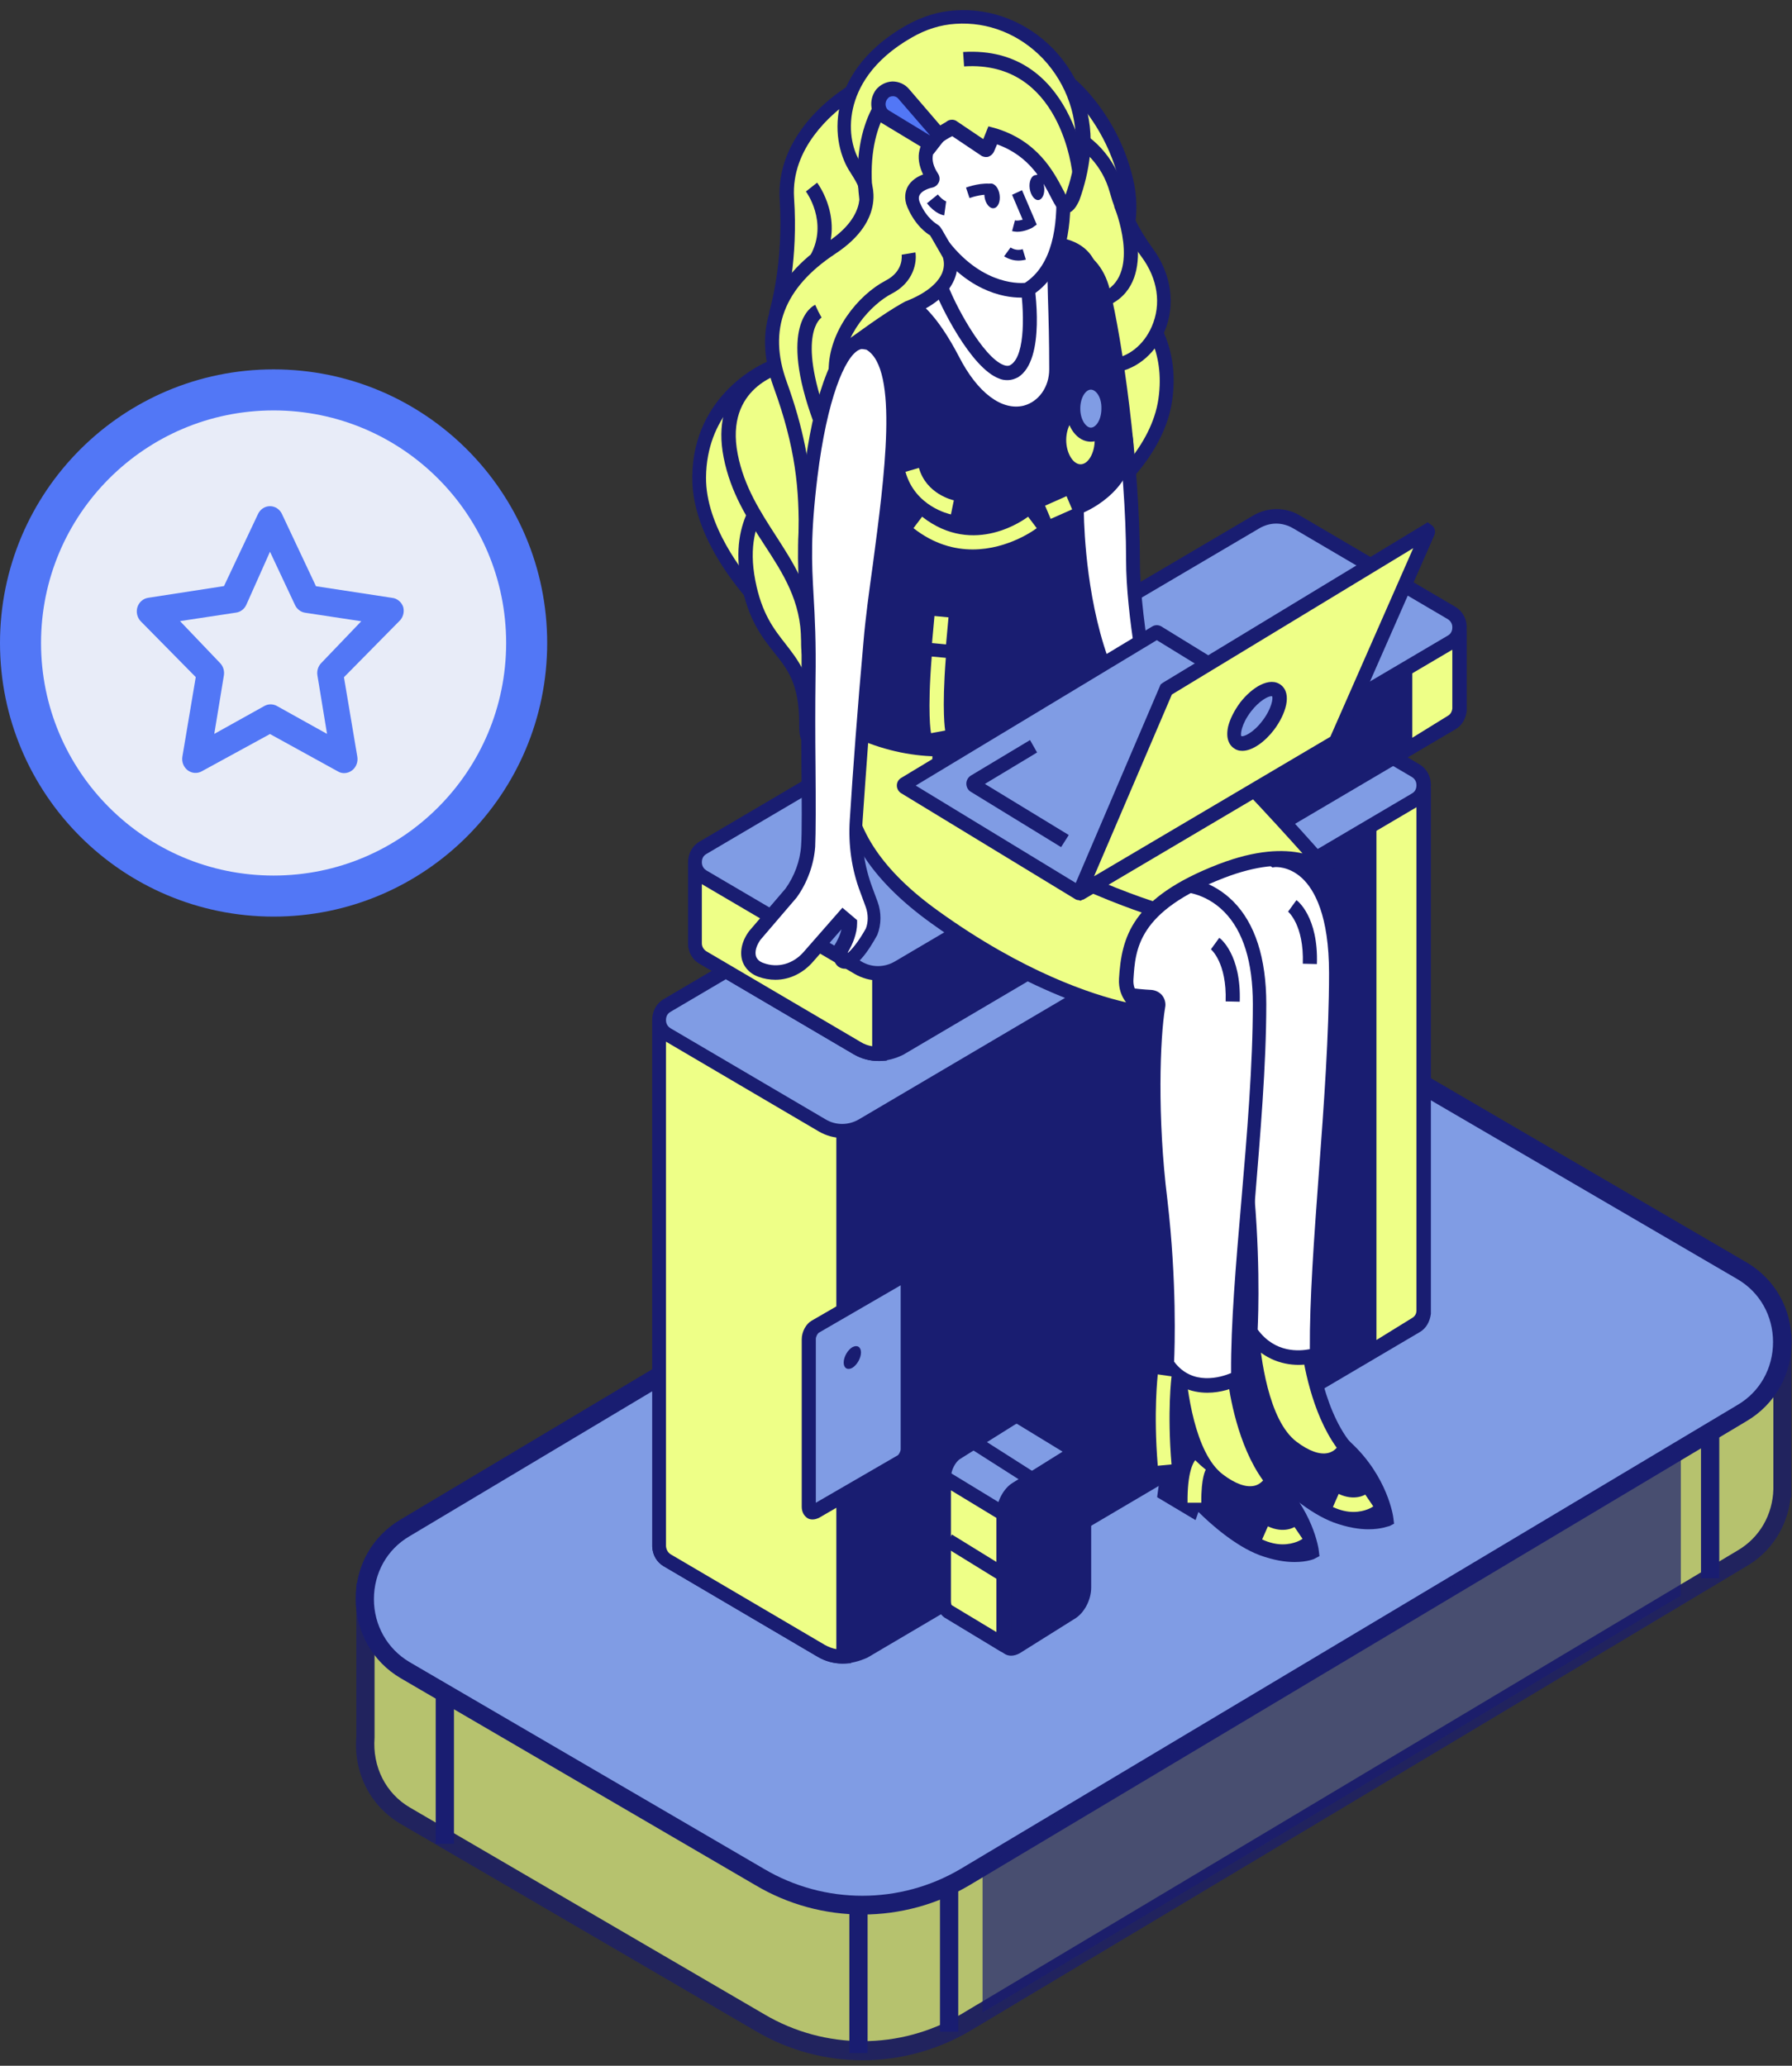 <svg width="131" height="151" viewBox="0 0 131 151" fill="none" xmlns="http://www.w3.org/2000/svg">
<rect x="0" y="0" width="131" height="151" fill="#333333" stroke="none"/>
<g opacity="0.7">
<path d="M130.293 108.801C130.293 108.753 130.293 108.729 130.293 108.681V98.22L118.801 98.484L101.435 88.43C96.801 85.677 91.066 85.677 86.432 88.43L46.035 112.655L26.703 116.341V127.018C26.515 129.196 27.475 131.47 29.605 132.715L55.538 147.844C60.172 150.597 65.906 150.597 70.54 147.844L127.344 113.924C129.263 112.799 130.223 110.836 130.27 108.873V108.801H130.293Z" fill="#EEFF87"/>
<path d="M63.05 150.597C60.335 150.597 57.62 149.879 55.209 148.442L29.277 133.314C27.053 131.997 25.836 129.579 26.047 126.946V115.743L45.824 111.961L86.081 87.807C90.926 84.959 96.941 84.959 101.762 87.807L118.965 97.766L130.948 97.478V109.471H130.901C130.667 111.578 129.497 113.421 127.695 114.474L70.891 148.466C68.48 149.879 65.765 150.597 63.05 150.597ZM27.381 116.916V127.018C27.217 129.148 28.2 131.087 29.956 132.117L55.888 147.246C60.312 149.855 65.812 149.855 70.236 147.246L127.04 113.325C128.631 112.392 129.591 110.716 129.638 108.849V108.657V98.915L118.637 99.178L101.107 89.028C96.683 86.419 91.183 86.419 86.76 89.028L46.292 113.301L27.381 116.916Z" fill="#191D71"/>
</g>
<path d="M29.603 122.087L55.536 137.215C60.17 139.968 65.905 139.968 70.539 137.215L127.343 103.295C131.251 100.997 131.251 95.228 127.343 92.906L101.41 77.777C96.776 75.025 91.042 75.025 86.407 77.777L29.603 111.698C25.695 113.996 25.695 119.765 29.603 122.087Z" fill="#809CE4"/>
<path d="M63.05 139.944C60.335 139.944 57.62 139.226 55.209 137.79L29.277 122.661C27.241 121.464 26 119.286 26 116.868C26 114.45 27.217 112.296 29.277 111.075L86.081 77.155C90.925 74.306 96.941 74.306 101.762 77.155L127.695 92.284C129.754 93.505 130.971 95.659 130.971 98.077C130.971 100.495 129.754 102.649 127.695 103.87L70.891 137.79C68.48 139.226 65.765 139.944 63.05 139.944ZM29.932 121.488L55.865 136.617C60.288 139.226 65.788 139.226 70.212 136.617L127.016 102.697C128.654 101.739 129.614 100.016 129.614 98.101C129.614 96.186 128.654 94.462 127.016 93.505L101.083 78.376C96.66 75.767 91.159 75.767 86.736 78.376L29.932 112.296C28.294 113.254 27.334 114.977 27.334 116.892C27.334 118.807 28.317 120.531 29.932 121.488Z" fill="#191D71"/>
<path d="M33.186 123.691H31.852V134.774H33.186V123.691Z" fill="#191D71"/>
<path d="M63.424 138.987H62.09V150.07H63.424V138.987Z" fill="#191D71"/>
<path d="M70.049 137.431H68.715V148.514H70.049V137.431Z" fill="#191D71"/>
<path d="M125.682 104.277H124.348V115.36H125.682V104.277Z" fill="#191D71"/>
<g opacity="0.7">
<path d="M71.828 136.449V147.102L122.874 116.629V105.952L71.828 136.449Z" fill="#191D71"/>
</g>
<path d="M56.2 26.973C56.2 26.973 51.168 28.984 51.121 34.896C51.075 39.732 55.849 44.328 55.849 44.328L58.307 32.91L56.2 26.973Z" fill="#EEFF87"/>
<path d="M56.129 45.333L55.474 44.687C55.263 44.495 50.559 39.876 50.606 34.872C50.653 28.696 55.966 26.494 56.012 26.47L56.504 26.279L58.844 32.862L56.129 45.333ZM55.895 27.691C54.702 28.337 51.659 30.42 51.612 34.896C51.589 38.391 54.257 41.815 55.521 43.251L57.744 32.957L55.895 27.691Z" fill="#191D71"/>
<path d="M62.097 12.778C62.097 12.778 61.98 12.85 61.816 12.969C60.762 13.687 57.158 16.392 57.416 20.558C57.72 25.417 56.667 28.84 56.667 28.84L57.322 35.255C57.322 35.255 53.624 37.051 54.724 42.556C55.801 48.062 58.96 47.248 58.96 52.898C58.984 58.523 62.471 39.253 62.471 38.942C62.471 38.631 66.38 27.236 66.333 26.279C66.263 25.321 66.988 18.355 66.988 18.355L62.026 12.85L62.097 12.778Z" fill="#EEFF87"/>
<path d="M59.101 54.406C58.422 54.406 58.422 53.544 58.422 52.85C58.422 50.001 57.58 48.924 56.597 47.703C55.707 46.578 54.701 45.309 54.186 42.628C53.226 37.769 55.824 35.567 56.76 34.944L56.129 28.768L56.152 28.672C56.152 28.648 57.182 25.273 56.877 20.581C56.62 16.177 60.365 13.304 61.512 12.538C61.699 12.395 61.816 12.347 61.816 12.347L62.05 12.778L62.331 12.514L67.457 18.188L67.433 18.427C67.152 21.204 66.731 25.584 66.778 26.255C66.825 26.877 65.888 29.845 63.922 35.854C63.431 37.386 62.963 38.822 62.916 39.014C62.916 39.181 62.144 43.418 61.488 46.626C59.944 54.406 59.616 54.406 59.101 54.406ZM57.182 28.864L57.86 35.543L57.533 35.71C57.392 35.782 54.233 37.41 55.216 42.437C55.684 44.855 56.573 45.98 57.416 47.057C58.305 48.206 59.171 49.283 59.405 51.581C60.365 47.703 61.886 39.445 61.956 38.87C61.956 38.75 61.98 38.631 63.01 35.495C63.993 32.503 65.795 26.973 65.795 26.279C65.748 25.393 66.286 19.887 66.427 18.523L61.91 13.52C60.716 14.357 57.697 16.847 57.931 20.51C58.212 24.986 57.369 28.242 57.182 28.864Z" fill="#191D71"/>
<path d="M78.199 6.147C78.199 6.147 81.242 8.636 82.319 13.209C83.395 17.781 80.259 21.228 80.259 21.228C80.259 21.228 75.297 16.297 75.274 15.818C75.25 15.339 76.421 9.737 76.421 9.737L78.199 6.147Z" fill="#EEFF87"/>
<path d="M80.282 21.97L79.907 21.611C74.805 16.536 74.782 16.081 74.758 15.866C74.735 15.387 75.578 11.365 75.928 9.642L75.975 9.522L78.035 5.333L78.526 5.74C78.667 5.836 81.733 8.397 82.833 13.089C83.957 17.876 80.773 21.443 80.656 21.587L80.282 21.97ZM75.788 15.722C76.139 16.249 78.199 18.427 80.212 20.438C80.961 19.408 82.622 16.656 81.827 13.304C81.054 10.025 79.229 7.846 78.363 6.985L76.935 9.905C76.397 12.371 75.858 15.123 75.788 15.722Z" fill="#191D71"/>
<path d="M82.763 22.018C82.763 22.018 85.853 24.435 85.174 29.223C84.495 34.011 79.206 37.458 79.206 37.458L78.199 26.279L82.763 22.018Z" fill="#EEFF87"/>
<path d="M78.785 38.343L77.662 26.039L82.741 21.323L83.092 21.587C83.232 21.683 86.416 24.268 85.69 29.271C84.988 34.226 79.722 37.721 79.488 37.865L78.785 38.343ZM78.739 26.47L79.651 36.5C81.079 35.399 84.192 32.622 84.684 29.151C85.198 25.608 83.513 23.478 82.788 22.736L78.739 26.47Z" fill="#191D71"/>
<path d="M62.237 6.769C62.237 6.769 62.12 6.841 61.956 6.961C60.903 7.679 57.298 10.384 57.556 14.549C57.86 19.409 56.807 22.832 56.807 22.832L57.205 26.758C57.205 26.758 52.337 27.835 53.413 33.34C54.49 38.846 59.077 41.24 59.077 46.865C59.101 52.491 62.588 33.221 62.588 32.91C62.588 32.622 66.497 21.204 66.45 20.246C66.38 19.289 67.105 12.323 67.105 12.323L62.143 6.817L62.237 6.769Z" fill="#EEFF87"/>
<path d="M59.242 48.421C58.563 48.421 58.563 47.56 58.563 46.865C58.563 43.945 57.253 41.934 55.848 39.78C54.655 37.937 53.414 36.045 52.899 33.436C51.94 28.529 55.38 26.829 56.621 26.374L56.246 22.76L56.27 22.664C56.27 22.64 57.299 19.265 56.995 14.573C56.738 10.168 60.482 7.296 61.629 6.53C61.816 6.386 61.934 6.338 61.934 6.338L62.168 6.769L62.449 6.506L67.574 12.179L67.551 12.419C67.27 15.195 66.849 19.576 66.895 20.246C66.942 20.869 66.006 23.837 64.04 29.846C63.548 31.378 63.08 32.814 63.034 33.005C63.034 33.173 62.261 37.41 61.606 40.618C60.084 48.397 59.757 48.397 59.242 48.421ZM57.323 22.856L57.767 27.14L57.323 27.236C57.136 27.284 52.969 28.29 53.929 33.197C54.397 35.591 55.591 37.41 56.714 39.157C57.931 41.048 59.195 42.987 59.523 45.573C60.483 41.719 62.027 33.388 62.074 32.814C62.074 32.694 62.097 32.574 63.127 29.439C64.11 26.446 65.912 20.917 65.912 20.222C65.866 19.337 66.404 13.831 66.544 12.466L62.027 7.463C60.834 8.301 57.814 10.815 58.048 14.453C58.353 18.978 57.51 22.233 57.323 22.856Z" fill="#191D71"/>
<path d="M48.172 113.006C48.172 112.982 48.172 75.016 48.172 74.586C48.172 74.538 48.195 74.49 48.242 74.49L60.225 75.591H60.249L61.349 68.817C61.372 68.793 61.419 68.793 61.443 68.817L101.746 58.116C101.769 58.14 101.793 58.14 101.816 58.116L103.923 57.518C103.993 57.494 104.063 57.542 104.063 57.614C104.063 58.164 104.063 95.867 104.063 95.938V95.962C104.016 96.321 103.852 96.68 103.478 96.872L63.104 120.666C62.168 121.241 60.998 121.241 60.038 120.666L48.757 114.035C48.383 113.796 48.195 113.413 48.172 113.006Z" fill="#191D71"/>
<path d="M61.582 121.6C60.974 121.6 60.342 121.432 59.803 121.121L48.522 114.49C48.007 114.179 47.703 113.652 47.68 113.054V113.03C47.68 113.006 47.68 74.969 47.68 74.586C47.68 74.298 47.867 74.059 48.124 73.987L48.218 73.963L59.85 75.04L60.904 68.505L61.114 68.386C61.208 68.314 61.348 68.29 61.465 68.314L101.862 57.59L101.886 57.614L103.828 57.063C104.016 57.015 104.226 57.039 104.367 57.159C104.53 57.278 104.601 57.47 104.601 57.661C104.601 57.853 104.601 62.401 104.601 68.314C104.601 95.962 104.601 95.986 104.601 96.034C104.53 96.609 104.25 97.111 103.782 97.375L63.408 121.169C62.823 121.432 62.191 121.6 61.582 121.6ZM48.686 112.982C48.709 113.246 48.827 113.461 49.014 113.557L60.295 120.188C61.091 120.642 62.05 120.642 62.846 120.188L103.22 96.393C103.477 96.249 103.524 96.01 103.547 95.867C103.547 95.627 103.547 79.134 103.547 68.242C103.547 63.454 103.547 59.553 103.547 58.14L101.956 58.595C101.886 58.619 101.815 58.619 101.769 58.619L61.793 69.247L60.716 75.902L60.272 76.118L48.663 75.064C48.686 79.397 48.686 112.144 48.686 112.982Z" fill="#191D71"/>
<path d="M48.242 74.49L60.225 75.591H60.249L61.653 79.78V121.097C61.092 121.121 60.53 120.978 60.038 120.69L48.757 114.059C48.383 113.844 48.195 113.461 48.172 113.054V113.03C48.172 113.006 48.172 75.04 48.172 74.61C48.172 74.538 48.195 74.49 48.242 74.49Z" fill="#EEFF87"/>
<path d="M61.582 121.6C60.95 121.6 60.342 121.432 59.803 121.121L48.522 114.49C48.007 114.203 47.703 113.652 47.68 113.054C47.68 113.006 47.68 74.969 47.68 74.586C47.68 74.298 47.867 74.059 48.124 73.987L48.218 73.963L60.154 75.064L60.576 74.825L62.214 79.756V121.576L61.723 121.6C61.653 121.6 61.606 121.6 61.582 121.6ZM48.686 75.064C48.686 79.445 48.686 112.862 48.686 113.03C48.709 113.269 48.827 113.485 49.014 113.605L60.295 120.235C60.552 120.379 60.857 120.499 61.138 120.547V79.876L59.874 76.118L48.686 75.064Z" fill="#191D71"/>
<path d="M100.105 60.486C100.105 60.486 102.212 58.595 102.001 58.02L103.944 57.47C104.014 57.446 104.084 57.494 104.084 57.566C104.084 58.116 104.084 95.819 104.084 95.89V95.914C104.037 96.273 103.874 96.632 103.523 96.824L100.152 98.907V63.263V60.486H100.105Z" fill="#EEFF87"/>
<path d="M99.592 99.816V60.223L99.756 60.055C100.598 59.313 101.371 58.404 101.488 58.092L101.324 57.637L103.805 56.919C103.992 56.871 104.203 56.895 104.343 57.015C104.507 57.135 104.577 57.326 104.577 57.518C104.577 57.709 104.577 62.258 104.577 68.17C104.577 95.819 104.577 95.843 104.577 95.89C104.507 96.465 104.226 96.968 103.758 97.231L99.592 99.816ZM100.622 60.702V97.949L103.22 96.345C103.477 96.202 103.547 95.962 103.547 95.819C103.547 95.579 103.547 79.086 103.547 68.194C103.547 63.407 103.547 59.505 103.547 58.092L102.447 58.404C102.33 58.858 101.885 59.553 100.622 60.702Z" fill="#191D71"/>
<path d="M63.057 82.246L103.478 58.428C104.274 57.949 104.274 56.8 103.478 56.321L92.15 49.666C91.237 49.116 90.114 49.116 89.177 49.666L48.757 73.484C47.961 73.963 47.961 75.112 48.757 75.591L60.085 82.246C61.021 82.796 62.145 82.796 63.057 82.246Z" fill="#809CE4"/>
<path d="M61.582 83.179C60.974 83.179 60.389 83.012 59.85 82.701L48.522 76.046C47.984 75.735 47.68 75.16 47.68 74.538C47.68 73.915 47.984 73.341 48.522 73.03L88.966 49.211C90.043 48.565 91.377 48.565 92.43 49.211L103.758 55.866C104.296 56.177 104.601 56.752 104.601 57.374C104.601 57.997 104.296 58.571 103.758 58.882L63.314 82.701C62.776 83.036 62.167 83.179 61.582 83.179ZM90.675 49.81C90.253 49.81 89.832 49.929 89.458 50.145L49.014 73.963C48.709 74.131 48.686 74.442 48.686 74.562C48.686 74.681 48.709 74.969 49.014 75.16L60.342 81.815C61.091 82.27 62.027 82.27 62.799 81.815L103.22 57.997C103.524 57.829 103.547 57.518 103.547 57.398C103.547 57.278 103.524 56.991 103.22 56.8L91.892 50.145C91.517 49.929 91.096 49.81 90.675 49.81Z" fill="#191D71"/>
<path d="M50.793 68.96C50.793 68.936 50.793 63.502 50.793 63.047C50.793 63 50.816 62.976 50.863 62.952L92.103 46.865H92.126L93.226 40.091C93.25 40.067 93.296 40.067 93.32 40.091L104.367 46.578C104.39 46.602 104.414 46.602 104.437 46.578L106.544 45.98C106.614 45.956 106.684 46.004 106.684 46.075C106.684 46.626 106.684 51.821 106.684 51.892V51.916C106.637 52.275 106.474 52.634 106.122 52.826L65.749 76.62C64.813 77.195 63.642 77.195 62.683 76.62L51.401 69.99C51.004 69.75 50.816 69.367 50.793 68.96Z" fill="#191D71"/>
<path d="M64.203 77.554C63.595 77.554 62.963 77.386 62.425 77.075L51.143 70.444C50.628 70.157 50.324 69.606 50.301 69.008L50.816 68.96L50.301 68.984C50.301 68.936 50.301 63.095 50.301 63.047C50.301 62.76 50.488 62.521 50.745 62.449L91.704 46.482L92.804 39.78L93.015 39.66C93.202 39.54 93.436 39.54 93.623 39.66L104.507 46.051L106.449 45.501C106.637 45.453 106.847 45.477 106.988 45.597C107.152 45.716 107.222 45.908 107.222 46.099V47.584C107.222 51.892 107.222 51.916 107.222 51.964C107.152 52.539 106.871 53.041 106.403 53.305L66.029 77.099C65.444 77.386 64.812 77.554 64.203 77.554ZM51.307 68.936C51.331 69.2 51.448 69.415 51.635 69.511L62.916 76.142C63.712 76.596 64.671 76.596 65.467 76.142L105.841 52.347C106.098 52.203 106.145 51.964 106.169 51.821C106.169 51.701 106.169 49.211 106.169 47.536V46.602L104.577 47.057C104.413 47.105 104.249 47.081 104.109 47.009L93.623 40.857L92.594 47.177L92.243 47.368L51.307 63.335C51.307 64.532 51.307 68.649 51.307 68.936Z" fill="#191D71"/>
<path d="M50.863 62.952L92.103 46.865H92.126L64.274 68.242V77.051C63.713 77.075 63.151 76.931 62.659 76.644L51.378 70.013C51.004 69.798 50.816 69.415 50.793 69.008V68.984C50.793 68.96 50.793 63.526 50.793 63.071C50.793 63 50.816 62.976 50.863 62.952Z" fill="#EEFF87"/>
<path d="M64.203 77.554C63.571 77.554 62.963 77.386 62.425 77.075L51.143 70.444C50.628 70.157 50.324 69.606 50.301 69.008C50.301 68.96 50.301 63.119 50.301 63.047C50.301 62.784 50.465 62.545 50.722 62.449L91.962 46.363L92.477 47.272L64.835 68.481V77.53L64.344 77.554C64.274 77.554 64.227 77.554 64.203 77.554ZM51.307 63.335C51.307 64.556 51.307 68.841 51.307 68.96C51.307 69.2 51.448 69.415 51.635 69.535L62.916 76.165C63.173 76.333 63.478 76.429 63.759 76.477V67.979L88.896 48.685L51.307 63.335Z" fill="#191D71"/>
<path d="M102.727 48.948C102.727 48.948 104.833 47.057 104.622 46.482L106.565 45.932C106.635 45.908 106.705 45.956 106.705 46.027C106.705 46.578 106.705 51.773 106.705 51.844V51.868C106.659 52.227 106.495 52.587 106.144 52.778L102.773 54.861V51.725V48.948H102.727Z" fill="#EEFF87"/>
<path d="M102.213 55.77V48.685L102.377 48.517C103.219 47.775 103.992 46.865 104.085 46.554L103.921 46.099L106.402 45.381C106.59 45.333 106.8 45.357 106.941 45.477C107.105 45.597 107.175 45.788 107.175 45.98V47.464C107.175 51.773 107.175 51.797 107.175 51.844C107.105 52.419 106.824 52.922 106.356 53.185L102.213 55.77ZM103.243 49.187V53.927L105.841 52.323C106.098 52.18 106.145 51.94 106.168 51.797C106.168 51.677 106.168 49.187 106.168 47.512V46.578L105.068 46.889C104.951 47.32 104.483 48.038 103.243 49.187Z" fill="#191D71"/>
<path d="M65.679 70.732L106.099 46.913C106.895 46.434 106.895 45.285 106.099 44.807L94.771 38.152C93.858 37.601 92.735 37.601 91.799 38.152L51.378 61.97C50.582 62.449 50.582 63.598 51.378 64.077L62.706 70.732C63.642 71.282 64.766 71.258 65.679 70.732Z" fill="#809CE4"/>
<path d="M64.203 71.665C63.595 71.665 63.01 71.498 62.471 71.186L51.143 64.532C50.605 64.22 50.301 63.646 50.301 63.023C50.301 62.401 50.605 61.827 51.143 61.515L91.587 37.697C92.664 37.051 93.998 37.051 95.051 37.697L106.379 44.352C106.917 44.663 107.222 45.238 107.222 45.86C107.222 46.482 106.917 47.057 106.379 47.368L65.959 71.186C65.397 71.498 64.788 71.665 64.203 71.665ZM93.296 38.272C92.874 38.272 92.453 38.391 92.079 38.607L51.635 62.425C51.331 62.593 51.307 62.904 51.307 63.023C51.307 63.143 51.331 63.431 51.635 63.622L62.963 70.277C63.712 70.732 64.648 70.732 65.42 70.277L105.841 46.458C106.145 46.291 106.169 45.98 106.169 45.86C106.169 45.74 106.145 45.453 105.841 45.261L94.513 38.607C94.138 38.391 93.717 38.272 93.296 38.272Z" fill="#191D71"/>
<path d="M59.593 110.469L65.866 106.83C66.123 106.687 66.334 106.28 66.334 105.92V93.688C66.334 93.329 66.123 93.186 65.866 93.329L59.593 96.968C59.336 97.111 59.125 97.518 59.125 97.877V110.11C59.125 110.469 59.336 110.636 59.593 110.469Z" fill="#809CE4"/>
<path d="M59.405 111.067C59.265 111.067 59.148 111.043 59.031 110.971C58.773 110.804 58.609 110.517 58.609 110.134V97.901C58.609 97.351 58.914 96.776 59.335 96.537L65.631 92.898C65.912 92.731 66.193 92.731 66.45 92.874C66.707 93.042 66.871 93.329 66.871 93.712V105.944C66.871 106.495 66.567 107.069 66.146 107.309L59.873 110.947C59.709 111.019 59.569 111.067 59.405 111.067ZM65.841 93.951L59.85 97.422C59.78 97.47 59.639 97.686 59.639 97.877V109.846L65.631 106.375C65.701 106.327 65.841 106.112 65.841 105.92V93.951Z" fill="#191D71"/>
<path d="M61.676 99.601C61.676 100.008 61.957 100.175 62.308 99.984C62.659 99.768 62.94 99.266 62.94 98.859C62.94 98.452 62.659 98.284 62.308 98.476C61.98 98.667 61.676 99.17 61.676 99.601Z" fill="#191D71"/>
<path d="M69.938 106.184L73.987 103.646C74.221 103.503 74.455 103.503 74.619 103.622C74.619 103.622 74.643 103.622 74.643 103.646L78.739 106.136C78.832 106.184 78.879 106.327 78.809 106.423L74.947 110.852C74.924 110.876 74.923 109.248 74.923 109.296V113.389C74.923 114.083 74.502 114.897 73.987 115.208L77.638 113.198C77.615 113.222 77.592 113.245 77.568 113.269L73.706 120.164C73.66 120.259 73.519 120.307 73.425 120.235L69.306 117.746C69.119 117.626 69.025 117.363 69.025 117.004V108.003C69.025 107.309 69.423 106.495 69.938 106.184Z" fill="#809CE4"/>
<path d="M73.518 120.81C73.378 120.81 73.261 120.786 73.144 120.714L69.025 118.225C68.674 117.961 68.486 117.554 68.486 117.028V108.027C68.486 107.141 69.001 106.16 69.68 105.753L73.729 103.215C74.15 102.976 74.572 102.952 74.923 103.192L79.019 105.681C79.346 105.897 79.463 106.327 79.276 106.686L79.206 106.782L75.438 111.091V113.389C75.438 113.533 75.414 113.7 75.391 113.844L77.38 112.743L77.872 113.652C77.919 113.628 77.965 113.581 77.989 113.533L74.127 120.427C74.033 120.594 73.87 120.714 73.682 120.786C73.659 120.81 73.589 120.81 73.518 120.81ZM74.338 104.077C74.314 104.077 74.291 104.077 74.244 104.101L70.195 106.639C69.867 106.83 69.516 107.452 69.516 108.003V117.004C69.516 117.219 69.563 117.315 69.586 117.315L73.401 119.613L76.233 114.538L74.221 115.663L73.729 114.754C74.057 114.562 74.408 113.94 74.408 113.389V108.769H75.438V109.344C75.438 109.415 75.438 109.463 75.438 109.511L78.153 106.399L74.384 104.101C74.384 104.101 74.361 104.077 74.338 104.077Z" fill="#191D71"/>
<path d="M77.66 113.198C77.636 113.222 77.59 113.269 77.566 113.293L73.751 120.116C73.681 120.259 73.517 120.307 73.377 120.211L69.304 117.746C69.117 117.626 69.023 117.363 69.023 117.004V108.123C69.023 108.075 69.07 108.051 69.117 108.075L73.353 110.66L77.66 113.198Z" fill="#EEFF87"/>
<path d="M73.495 120.786C73.355 120.786 73.214 120.738 73.097 120.666L69.048 118.201C68.697 117.937 68.51 117.53 68.51 117.004V107.812L68.791 107.596C68.978 107.5 69.189 107.5 69.376 107.596L73.659 110.205L78.48 113.054L78.012 113.533L77.638 113.174L77.942 113.605L74.15 120.379C74.057 120.571 73.87 120.69 73.659 120.762C73.635 120.786 73.565 120.786 73.495 120.786ZM69.516 108.937V117.028C69.516 117.243 69.563 117.339 69.586 117.339L73.401 119.637L76.912 113.365L73.027 111.067L69.516 108.937Z" fill="#191D71"/>
<path d="M74.292 120.379L78.341 117.842C78.856 117.53 79.277 116.716 79.277 116.022V107.022C79.277 106.327 78.856 105.992 78.341 106.303L74.292 108.841C73.777 109.152 73.356 109.966 73.356 110.66V119.661C73.356 120.355 73.777 120.69 74.292 120.379Z" fill="#191D71"/>
<path d="M73.916 121.025C73.753 121.025 73.565 120.977 73.425 120.882C73.05 120.666 72.84 120.211 72.84 119.661V110.66C72.84 109.774 73.355 108.793 74.034 108.386L78.059 105.873C78.457 105.633 78.855 105.633 79.183 105.825C79.557 106.04 79.768 106.495 79.768 107.046V116.046C79.768 116.956 79.253 117.913 78.574 118.32L74.525 120.858C74.338 120.954 74.127 121.025 73.916 121.025ZM78.691 106.71C78.691 106.71 78.644 106.734 78.597 106.758L74.572 109.272C74.244 109.463 73.893 110.086 73.893 110.636V119.637C73.893 119.828 73.94 119.924 73.963 119.948C73.963 119.948 74.01 119.924 74.057 119.9L78.106 117.387C78.434 117.195 78.785 116.573 78.785 116.022V107.022C78.761 106.83 78.715 106.734 78.691 106.71Z" fill="#191D71"/>
<path d="M71.392 104.931L70.848 105.825L75.019 108.483L75.564 107.589L71.392 104.931Z" fill="#191D71"/>
<path d="M69.588 112.167L69.057 113.069L74.028 116.134L74.559 115.232L69.588 112.167Z" fill="#191D71"/>
<path d="M77.615 9.546C79.581 10.24 81.079 11.892 81.641 13.927C81.992 15.219 82.647 16.823 83.864 18.451C86.626 22.161 84.332 26.494 81.266 26.758C78.2 27.021 76 16.775 76 16.775C76 16.775 76.819 9.426 77.217 9.426C77.287 9.426 77.428 9.474 77.615 9.546Z" fill="#EEFF87"/>
<path d="M81.172 27.284C77.919 27.284 75.882 18.642 75.508 16.895L75.484 16.799V16.703C76.35 8.9 76.725 8.9 77.216 8.9C77.31 8.9 77.45 8.924 77.755 9.019C79.861 9.761 81.499 11.533 82.108 13.759C82.529 15.315 83.255 16.775 84.238 18.116C85.642 20.007 85.97 22.305 85.104 24.292C84.378 25.991 82.904 27.116 81.265 27.26C81.265 27.284 81.219 27.284 81.172 27.284ZM76.514 16.751C77.38 20.749 79.37 26.231 81.148 26.231C81.172 26.231 81.195 26.231 81.219 26.231C82.459 26.135 83.606 25.225 84.191 23.885C84.917 22.233 84.636 20.366 83.442 18.762C82.365 17.326 81.593 15.746 81.125 14.046C80.61 12.179 79.253 10.695 77.497 10.049C77.24 11.054 76.819 14.022 76.514 16.751Z" fill="#191D71"/>
<path d="M75.51 18.164C75.51 18.164 79.676 17.398 80.636 21.276C81.595 25.13 82.836 34.154 82.836 40.929C82.836 45.86 84.544 53.353 84.544 53.353L71.578 51.581L68.723 41.934L75.51 18.164Z" fill="white"/>
<path d="M85.222 53.975L71.203 52.06L68.207 41.934L75.112 17.709L75.416 17.661C77.007 17.374 80.284 17.733 81.127 21.156C82.039 24.771 83.327 33.891 83.327 40.953C83.327 45.764 85.012 53.185 85.035 53.257L85.222 53.975ZM71.975 51.102L83.888 52.73C83.467 50.696 82.32 45.022 82.32 40.929C82.32 33.963 81.033 24.962 80.144 21.395C79.442 18.571 76.82 18.547 75.907 18.642L69.26 41.934L71.975 51.102Z" fill="#191D71"/>
<path d="M101.325 111.043C101.325 111.043 100.95 108.219 98.376 105.825C95.801 103.431 92.408 98.404 92.408 98.404L91.425 97.351L90.559 97.638C90.559 97.638 90.98 103.958 90.559 106.782L92.548 107.979L92.829 107.189C92.829 107.189 95.286 109.918 97.674 110.804C100.061 111.69 101.325 111.043 101.325 111.043Z" fill="#191D71"/>
<path d="M100.037 111.785C99.382 111.785 98.539 111.666 97.486 111.283C95.707 110.612 93.905 109.008 93.015 108.123L92.805 108.721L89.996 107.046L90.043 106.686C90.441 103.958 90.043 97.71 90.043 97.662L90.019 97.255L91.588 96.752L92.852 98.117C92.875 98.165 96.245 103.12 98.749 105.442C101.441 107.931 101.862 110.876 101.862 110.995L101.909 111.378L101.582 111.546C101.511 111.546 100.996 111.785 100.037 111.785ZM92.641 106.208L93.203 106.83C93.226 106.854 95.613 109.487 97.837 110.301C99.241 110.828 100.224 110.78 100.739 110.684C100.528 109.822 99.873 107.907 98.047 106.208C95.52 103.886 92.36 99.218 92.009 98.715L91.283 97.925L91.096 97.997C91.19 99.385 91.4 103.934 91.12 106.495L92.29 107.189L92.641 106.208Z" fill="#191D71"/>
<path d="M95.611 97.949C95.611 97.949 96.033 102.928 98.373 105.825C98.373 105.825 97.32 107.955 94.488 105.825C91.656 103.694 91.445 96.513 91.445 96.513L95.611 97.949Z" fill="#EEFF87"/>
<path d="M96.76 107.309C95.987 107.309 95.121 106.95 94.185 106.256C91.189 103.981 90.932 96.824 90.932 96.537L90.908 95.771L96.081 97.566L96.104 97.901C96.104 97.949 96.549 102.761 98.749 105.49L98.96 105.753L98.819 106.064C98.796 106.112 98.351 106.974 97.321 107.237C97.157 107.285 96.947 107.309 96.76 107.309ZM92.008 97.255C92.149 99.122 92.71 103.838 94.793 105.394C95.683 106.064 96.479 106.351 97.087 106.208C97.391 106.136 97.602 105.968 97.719 105.825C95.847 103.239 95.261 99.481 95.121 98.332L92.008 97.255Z" fill="#191D71"/>
<path d="M95.942 113.437C95.942 113.437 95.568 110.612 92.993 108.218C90.418 105.825 87.025 100.798 87.025 100.798L86.042 99.744C86.042 99.744 85.597 106.351 85.176 109.176L87.165 110.373L87.446 109.583C87.446 109.583 89.904 112.312 92.291 113.198C94.655 114.059 95.942 113.437 95.942 113.437Z" fill="#191D71"/>
<path d="M94.631 114.179C93.975 114.179 93.133 114.059 92.079 113.676C90.301 113.006 88.499 111.402 87.609 110.517L87.398 111.115L84.59 109.439L84.637 109.08C85.058 106.303 85.503 99.768 85.503 99.697L85.573 98.5L87.398 100.486C87.422 100.534 90.792 105.49 93.296 107.812C95.988 110.301 96.409 113.245 96.409 113.365L96.456 113.748L96.129 113.916C96.129 113.94 95.59 114.179 94.631 114.179ZM87.235 108.601L87.796 109.224C87.82 109.248 90.207 111.881 92.43 112.695C93.835 113.222 94.818 113.174 95.333 113.078C95.122 112.216 94.467 110.301 92.641 108.601C90.137 106.279 86.954 101.612 86.603 101.109L86.439 100.941C86.298 102.88 85.994 106.686 85.69 108.889L86.837 109.583L87.235 108.601Z" fill="#191D71"/>
<path d="M90.207 100.343C90.207 100.343 90.628 105.322 92.969 108.219C92.969 108.219 91.916 110.349 89.084 108.219C86.252 106.088 86.041 98.907 86.041 98.907L90.207 100.343Z" fill="#EEFF87"/>
<path d="M91.377 109.679C90.604 109.679 89.738 109.32 88.802 108.625C85.806 106.351 85.549 99.194 85.549 98.907L85.525 98.141L90.698 99.936L90.721 100.271C90.721 100.319 91.166 105.131 93.366 107.859L93.577 108.123L93.436 108.434C93.413 108.482 92.968 109.344 91.938 109.607C91.751 109.679 91.564 109.679 91.377 109.679ZM86.625 99.649C86.766 101.516 87.328 106.232 89.411 107.788C90.3 108.458 91.096 108.745 91.704 108.602C92.009 108.53 92.196 108.362 92.336 108.219C90.464 105.633 89.879 101.875 89.738 100.726L86.625 99.649Z" fill="#191D71"/>
<path d="M91.823 72.168C96.527 69.559 98.634 67.883 97.651 64.436L94.842 61.994L85.082 60.678L78.997 66.423L78.178 70.492L83.935 74.131C83.959 74.107 88.055 74.25 91.823 72.168Z" fill="#191D71"/>
<path d="M84.145 74.633C84.028 74.633 83.935 74.633 83.935 74.633H83.794L77.615 70.732L78.552 66.135L84.918 60.103L95.075 61.468L98.118 64.101L98.165 64.244C99.312 68.242 96.503 70.133 92.08 72.575C88.662 74.514 85.082 74.633 84.145 74.633ZM84.099 73.58C84.847 73.58 88.358 73.484 91.588 71.689C96.363 69.056 97.954 67.572 97.205 64.723L94.631 62.497L85.269 61.228L79.488 66.686L78.762 70.229L84.099 73.58Z" fill="#191D71"/>
<path d="M93.131 62.856C93.131 62.856 97.672 62.329 97.672 71.138C97.672 79.948 96.197 91.701 96.267 99.002C96.267 99.002 93.318 100.104 91.423 97.327C91.423 97.327 91.75 92.132 90.931 85.406C90.112 78.679 90.439 72.144 90.931 70.54C90.931 70.54 83.956 70.708 79.018 66.016C74.103 61.324 86.578 57.877 86.578 57.877L93.131 62.856Z" fill="white"/>
<path d="M94.934 99.768C93.694 99.768 92.125 99.29 91.002 97.638L90.908 97.494V97.303C90.908 97.255 91.213 92.06 90.417 85.477C89.691 79.565 89.855 73.508 90.276 71.067C88.381 70.995 82.857 70.396 78.668 66.399C77.567 65.369 77.17 64.268 77.427 63.143C78.27 59.696 85.595 57.59 86.438 57.35L86.672 57.278L93.272 62.305C93.717 62.305 94.794 62.425 95.823 63.359C97.368 64.771 98.164 67.38 98.164 71.115C98.164 75.591 97.79 80.785 97.415 85.812C97.064 90.744 96.713 95.388 96.76 98.978V99.361L96.409 99.481C96.057 99.649 95.519 99.768 94.934 99.768ZM91.938 97.183C93.225 98.93 95.004 98.763 95.753 98.619C95.73 95.053 96.057 90.528 96.409 85.765C96.783 80.762 97.157 75.567 97.157 71.138C97.157 66.901 96.081 65.034 95.192 64.197C94.209 63.287 93.225 63.383 93.202 63.383L93.015 63.407L92.851 63.287L86.508 58.475C84.261 59.145 79.042 61.108 78.48 63.431C78.293 64.149 78.621 64.891 79.416 65.657C84.144 70.157 90.908 70.061 90.955 70.037L91.681 70.013L91.47 70.708C91.049 72.096 90.651 78.535 91.493 85.334C92.172 91.342 91.985 96.178 91.938 97.183Z" fill="#191D71"/>
<path d="M86.32 64.675C86.32 64.675 92.101 64.579 92.101 73.389C92.101 82.198 90.415 93.425 90.509 100.726C90.509 100.726 87.209 102.473 85.313 99.697C85.313 99.697 85.641 94.502 84.822 87.775C84.096 81.767 84.283 75.902 84.681 73.58C84.751 73.221 84.494 72.91 84.143 72.886C82.271 72.79 76.934 72.168 72.932 68.362C68.017 63.67 80.492 60.223 80.492 60.223L86.32 64.675Z" fill="white"/>
<path d="M88.263 101.803C87.093 101.803 85.805 101.372 84.869 100.008L84.775 99.864V99.673C84.775 99.625 85.08 94.43 84.284 87.847C83.535 81.719 83.746 75.782 84.144 73.508L84.073 73.437C81.967 73.341 76.607 72.671 72.535 68.769C71.435 67.739 71.037 66.638 71.294 65.513C72.137 62.066 79.463 59.959 80.305 59.72L80.539 59.648L86.461 64.149C87.022 64.173 88.684 64.412 90.159 65.896C91.75 67.5 92.569 70.037 92.569 73.389C92.569 77.889 92.125 82.988 91.727 87.895C91.329 92.659 90.931 97.135 90.978 100.702V101.037L90.697 101.181C90.159 101.492 89.246 101.803 88.263 101.803ZM85.829 99.529C87.163 101.324 89.246 100.678 89.995 100.367C89.971 96.8 90.346 92.419 90.744 87.799C91.165 82.892 91.586 77.841 91.586 73.389C91.586 70.325 90.884 68.051 89.48 66.638C88.029 65.178 86.344 65.178 86.32 65.202H86.156L80.375 60.797C78.129 61.468 72.909 63.431 72.347 65.752C72.16 66.471 72.488 67.213 73.284 67.979C77.099 71.617 82.178 72.264 84.167 72.359C84.471 72.383 84.775 72.527 84.963 72.766C85.15 73.006 85.244 73.341 85.173 73.652C84.799 75.854 84.588 81.671 85.337 87.68C86.039 93.688 85.876 98.524 85.829 99.529Z" fill="#191D71"/>
<path d="M78.362 47.727C78.362 47.727 85.665 51.342 91.095 57.135C96.501 62.928 97.671 64.436 97.671 64.436C97.671 64.436 95.612 61.252 89.293 63.67C82.973 66.112 82.505 68.936 82.341 71.569C82.248 73.006 83.582 73.7 83.839 73.987C83.886 74.035 83.839 74.107 83.792 74.083C82.692 73.939 76.513 72.91 68.368 67.045C59.358 60.582 61.558 54.262 64.156 49.738C66.402 45.764 78.362 47.727 78.362 47.727Z" fill="#EEFF87"/>
<path d="M83.793 74.609C83.769 74.609 83.746 74.609 83.722 74.609C82.552 74.466 76.28 73.389 68.064 67.476C58.726 60.773 61.09 53.999 63.688 49.475C66.122 45.238 77.965 47.129 78.456 47.2L78.597 47.248C78.667 47.296 86.04 50.959 91.469 56.752C95.753 61.324 97.368 63.239 97.882 63.861C98.023 64.005 98.093 64.125 98.093 64.149L97.251 64.771C97.251 64.771 97.204 64.699 97.063 64.532C96.478 63.909 94.395 62.281 89.48 64.172C83.161 66.614 82.997 69.367 82.856 71.617C82.81 72.431 83.348 72.934 83.91 73.365C84.05 73.46 84.167 73.556 84.214 73.628L84.471 73.891L84.331 74.298C84.191 74.49 84.003 74.609 83.793 74.609ZM72.231 47.775C68.93 47.775 65.56 48.254 64.554 50.001C61.792 54.789 60.13 60.534 68.626 66.614C74.829 71.067 79.837 72.695 82.318 73.269C81.99 72.838 81.756 72.264 81.803 71.522C81.99 68.529 82.693 65.633 89.082 63.167C91.821 62.114 93.81 62.066 95.214 62.377C94.208 61.252 92.78 59.672 90.697 57.47C85.688 52.108 78.924 48.589 78.175 48.206C76.841 48.014 74.571 47.775 72.231 47.775Z" fill="#191D71"/>
<path d="M74.27 17.996C74.27 17.996 79.278 16.727 79.77 20.103C80.261 23.454 81.01 27.332 82.157 31.354C83.304 35.375 78.716 37.075 78.716 37.075C78.716 37.075 78.623 43.658 80.846 49.115C80.846 49.115 73.216 57.996 62.965 53.544L63.363 51.27C63.363 51.27 65.165 40.689 64.135 36.069C63.105 31.449 60.11 29.606 61.771 25.106C63.433 20.605 69.94 18.738 69.94 18.738L74.27 17.996Z" fill="#191D71"/>
<path d="M68.722 55.291C66.873 55.291 64.86 54.932 62.754 54.023L62.379 53.855L62.847 51.174C62.871 51.078 64.603 40.642 63.62 36.189C63.269 34.585 62.684 33.364 62.098 32.167C61.092 30.037 60.132 28.026 61.279 24.938C63.011 20.246 69.518 18.331 69.799 18.259L74.175 17.517C74.48 17.445 77.312 16.799 79.044 17.972C79.746 18.451 80.167 19.145 80.284 20.055C80.869 24.005 81.665 27.763 82.648 31.234C83.608 34.585 80.986 36.668 79.231 37.458C79.254 38.87 79.465 44.352 81.314 48.924L81.431 49.235L81.22 49.475C81.15 49.523 76.095 55.291 68.722 55.291ZM63.526 53.209C72.209 56.728 78.973 50.312 80.237 48.996C78.131 43.562 78.178 37.338 78.178 37.075V36.716L78.505 36.596C78.669 36.524 82.624 35.04 81.641 31.521C80.635 28.002 79.839 24.196 79.254 20.198C79.161 19.6 78.903 19.145 78.459 18.834C77.054 17.876 74.409 18.523 74.386 18.523H74.339L70.009 19.265C70.009 19.265 63.784 21.108 62.239 25.297C61.256 27.978 62.028 29.606 63.035 31.689C63.596 32.886 64.252 34.226 64.626 35.95C65.656 40.617 63.924 50.911 63.854 51.342L63.526 53.209Z" fill="#191D71"/>
<path d="M75.859 18.499C75.859 18.499 77.052 17.445 77.052 19.241C77.052 21.036 77.193 23.334 77.193 26.973C77.193 30.276 72.816 32.503 69.61 26.303C66.403 20.079 64.109 22.018 64.109 22.018L66.075 18.164L71.341 15.219L75.859 18.499Z" fill="white"/>
<path d="M74.22 30.779C72.395 30.779 70.546 29.271 69.141 26.566C67.503 23.406 66.192 22.52 65.373 22.329C64.765 22.185 64.414 22.449 64.414 22.449L62.611 23.837L65.677 17.805L71.365 14.621L75.859 17.876C76.139 17.733 76.537 17.589 76.912 17.757C77.567 18.068 77.567 18.954 77.567 19.265C77.567 20.007 77.591 20.821 77.614 21.778C77.661 23.143 77.708 24.842 77.708 26.997C77.708 28.768 76.608 30.276 75.04 30.683C74.782 30.731 74.501 30.779 74.22 30.779ZM65.116 21.228C65.256 21.228 65.42 21.252 65.584 21.276C67.105 21.587 68.603 23.191 70.101 26.063C71.459 28.72 73.237 30.037 74.829 29.654C75.929 29.367 76.701 28.29 76.701 26.997C76.701 24.866 76.654 23.167 76.608 21.826C76.584 20.845 76.561 20.031 76.561 19.265C76.561 18.954 76.514 18.81 76.491 18.738C76.42 18.762 76.28 18.834 76.21 18.906L75.905 19.169L75.578 18.93L71.318 15.842L66.473 18.547L65.116 21.228Z" fill="#191D71"/>
<path d="M71.107 40.163C69.773 40.163 68.275 39.78 66.777 38.607L67.409 37.769C71.224 40.761 74.993 37.889 75.156 37.769L75.788 38.607C75.765 38.631 73.752 40.163 71.107 40.163Z" fill="#EEFF87"/>
<path d="M84.191 66.949C83.699 66.782 71.95 63.047 69.586 57.661L70.522 57.23C72.699 62.21 84.378 65.92 84.495 65.944L84.191 66.949Z" fill="#191D71"/>
<path d="M68.347 56.68C67.692 54.382 68.932 53.185 68.979 53.137L69.681 53.903C69.658 53.927 68.862 54.741 69.33 56.393L68.347 56.68Z" fill="#191D71"/>
<path d="M73.637 27.787C73.45 27.787 73.239 27.763 73.028 27.667C70.969 26.901 68.675 22.257 68.207 20.893L69.19 20.558C69.705 22.113 71.858 26.135 73.379 26.686C73.637 26.781 73.801 26.733 73.894 26.662C74.995 25.968 74.877 22.568 74.55 20.581L75.556 20.414C75.65 21.012 76.469 26.279 74.433 27.571C74.246 27.667 73.988 27.787 73.637 27.787Z" fill="#191D71"/>
<path d="M76.842 8.684C76.842 8.684 79.604 18.235 75.204 21.132C75.11 21.18 75.017 21.228 74.923 21.228C74.198 21.276 71.108 21.276 68.416 17.326C68.346 17.23 68.253 17.134 68.136 17.11C67.55 16.943 65.631 16.273 65.491 14.453C65.397 13.161 66.099 12.778 66.685 12.658C67.036 12.586 67.223 12.227 67.082 11.892L65.608 8.565C65.514 8.373 65.561 8.134 65.701 7.966L68.791 4.495C68.931 4.351 69.119 4.28 69.306 4.328L75.578 5.74C75.766 5.788 75.906 5.907 75.976 6.099L76.842 8.684Z" fill="white"/>
<path d="M74.619 21.754C73.379 21.754 70.524 21.3 68.019 17.613C67.364 17.422 65.164 16.656 65 14.477C64.906 13.185 65.492 12.323 66.615 12.131L65.164 8.78C65 8.397 65.07 7.918 65.351 7.607L68.441 4.136C68.698 3.849 69.072 3.729 69.447 3.801L75.719 5.213C76.07 5.285 76.375 5.572 76.492 5.907L77.358 8.517C77.475 8.924 80.19 18.475 75.509 21.539C75.368 21.635 75.181 21.706 74.994 21.706C74.877 21.754 74.76 21.754 74.619 21.754ZM69.213 4.854L66.1 8.325L67.575 11.677C67.715 11.988 67.692 12.323 67.551 12.61C67.387 12.897 67.13 13.113 66.802 13.161C66.404 13.232 65.96 13.448 66.03 14.382C66.147 15.866 67.785 16.44 68.3 16.584C68.534 16.656 68.745 16.799 68.885 17.015C71.436 20.773 74.385 20.725 74.924 20.677C78.949 18.068 76.492 9.187 76.398 8.828L75.532 6.243L69.213 4.854Z" fill="#191D71"/>
<path d="M60.786 18.092C64.203 15.842 63.267 13.496 63.127 13.209C62.963 12.897 62.776 12.586 62.589 12.299C61.184 10.24 60.95 5.453 66.474 2.317C67.621 1.67 68.767 1.359 69.844 1.263C75.251 0.88 79.721 5.788 79.159 11.293C79.066 12.251 78.832 13.304 78.434 14.429C77.287 16.799 77.731 11.341 72.606 9.881L72.231 10.815C72.208 10.886 72.114 10.934 72.021 10.886L69.704 9.307C69.657 9.283 69.61 9.283 69.563 9.307C69.189 9.594 66.638 10.504 68.182 12.921C68.229 12.993 68.206 13.113 68.112 13.137C67.527 13.256 66.333 13.735 66.848 14.956C67.433 16.368 68.393 16.823 68.393 16.823L68.557 17.063L69.399 18.547C69.423 18.571 69.423 18.571 69.446 18.595C69.563 18.882 70.265 21.036 66.403 22.544C66.357 22.568 66.263 22.616 66.146 22.664C65.374 23.095 64.648 23.598 63.923 24.1L62.331 25.249C62.331 25.249 58.844 42.916 58.914 39.229C58.984 35.543 58.633 32.407 57.065 28.074C55.473 23.741 57.135 20.51 60.786 18.092Z" fill="#EEFF87"/>
<path d="M59.008 40.282C58.961 40.282 58.938 40.282 58.891 40.282C58.352 40.211 58.352 39.588 58.376 39.253C58.446 35.782 58.165 32.718 56.55 28.29C55.006 24.029 56.34 20.462 60.506 17.685C63.572 15.65 62.776 13.663 62.659 13.448C62.519 13.161 62.331 12.873 62.168 12.61C61.489 11.605 60.927 9.809 61.395 7.727C61.77 6.099 62.916 3.753 66.24 1.862C67.387 1.216 68.581 0.833 69.821 0.761C72.489 0.569 75.134 1.623 77.053 3.633C79.019 5.716 79.979 8.541 79.674 11.365C79.557 12.443 79.3 13.544 78.902 14.645C78.668 15.148 78.387 15.578 77.942 15.578C77.428 15.555 77.17 15.1 76.819 14.405C76.234 13.28 75.298 11.413 72.887 10.551L72.676 11.054C72.606 11.222 72.466 11.365 72.302 11.437C72.138 11.509 71.951 11.485 71.787 11.413L69.61 9.953C69.587 9.977 69.564 9.977 69.517 10.001C69.119 10.216 68.37 10.647 68.206 11.293C68.112 11.7 68.229 12.179 68.581 12.706C68.698 12.897 68.721 13.137 68.627 13.328C68.534 13.52 68.37 13.663 68.159 13.711C67.808 13.783 67.363 13.975 67.223 14.262C67.2 14.31 67.106 14.477 67.246 14.812C67.738 15.985 68.51 16.392 68.534 16.416C68.674 16.512 68.721 16.56 68.838 16.751L68.885 16.823L69.821 18.451C69.915 18.69 70.172 19.48 69.751 20.462C69.283 21.539 68.206 22.425 66.497 23.095C66.451 23.119 66.404 23.143 66.31 23.191C65.632 23.574 64.929 24.029 64.134 24.603L62.706 25.632C60.038 39.421 59.523 40.282 59.008 40.282ZM61.068 18.547C57.299 21.036 56.129 24.1 57.51 27.907C58.75 31.33 59.218 34.035 59.359 36.62C60.084 33.532 61.114 28.601 61.793 25.154L61.84 24.938L63.619 23.669C64.438 23.095 65.163 22.616 65.865 22.209C66.006 22.137 66.123 22.066 66.17 22.042C67.597 21.491 68.51 20.773 68.861 19.983C69.095 19.432 68.978 19.002 68.932 18.834L68.066 17.326C68.042 17.302 68.042 17.278 68.019 17.254L67.995 17.206C67.738 17.062 66.895 16.464 66.334 15.148C66.053 14.477 66.193 13.998 66.334 13.687C66.591 13.185 67.083 12.897 67.481 12.754C67.176 12.107 67.082 11.509 67.223 10.958C67.48 9.857 68.534 9.283 69.025 8.995C69.119 8.948 69.189 8.9 69.212 8.876C69.4 8.732 69.68 8.708 69.891 8.828L71.881 10.168L72.255 9.235L72.7 9.354C75.859 10.264 77.053 12.61 77.709 13.855C77.779 13.975 77.849 14.118 77.896 14.238C77.896 14.214 77.919 14.19 77.919 14.166C78.27 13.185 78.504 12.179 78.598 11.198C78.855 8.684 78.013 6.171 76.257 4.304C74.549 2.508 72.232 1.575 69.844 1.742C68.744 1.814 67.691 2.149 66.685 2.724C63.689 4.423 62.682 6.482 62.355 7.918C61.957 9.666 62.402 11.15 62.963 11.964C63.174 12.275 63.361 12.586 63.548 12.921C63.736 13.28 64.882 16.033 61.068 18.547Z" fill="#191D71"/>
<path d="M69.026 15.746C68.909 15.722 68.37 15.626 67.762 14.86L68.558 14.214C68.909 14.645 69.166 14.717 69.166 14.717L69.026 15.746Z" fill="#191D71"/>
<path d="M78.411 12.825C78.387 12.49 77.545 4.399 70.477 4.854L70.406 3.801C78.481 3.298 79.417 12.634 79.417 12.73L78.411 12.825Z" fill="#191D71"/>
<path d="M62.823 14.597C62.074 8.421 65.07 6.147 65.187 6.051L65.796 6.889C65.679 6.961 63.174 8.948 63.83 14.453L62.823 14.597Z" fill="#191D71"/>
<path d="M61.606 27.069H60.576C60.576 24.22 62.729 21.563 64.742 20.51C66.1 19.815 65.912 18.642 65.912 18.619L66.919 18.451C67.036 19.121 66.825 20.629 65.187 21.467C63.712 22.233 61.606 24.483 61.606 27.069Z" fill="#191D71"/>
<path d="M63.501 25.13C61.933 24.196 60.107 27.835 59.265 34.801C58.422 41.767 59.218 42.557 59.101 49.69C59.031 53.783 59.195 60.103 59.078 61.851C58.984 63.095 58.492 64.316 57.814 65.298L55.192 68.338C54.443 69.391 54.514 70.468 55.637 70.899C56.854 71.354 58.212 70.995 59.124 69.942L61.629 67.093L62.12 67.524C62.12 68.17 61.769 68.96 61.441 69.463C61.371 71.043 62.565 70.229 63.712 68.146C63.969 67.5 63.969 66.782 63.735 66.135L63.337 65.058C62.729 63.478 62.495 61.755 62.588 60.031C62.776 56.991 63.15 51.773 63.595 46.961C64.227 39.54 66.965 27.164 63.501 25.13Z" fill="white"/>
<path d="M56.69 71.617C56.269 71.617 55.848 71.546 55.45 71.402C54.677 71.115 54.373 70.588 54.256 70.205C54.069 69.559 54.233 68.769 54.771 68.05L57.416 64.963C58.071 64.053 58.492 62.928 58.563 61.827C58.633 60.893 58.609 58.499 58.586 55.962C58.563 53.783 58.563 51.533 58.586 49.69C58.633 46.961 58.539 45.166 58.446 43.586C58.305 41.048 58.212 39.062 58.75 34.729C59.429 29.199 60.763 25.417 62.331 24.627C62.799 24.388 63.314 24.388 63.758 24.675C66.731 26.422 65.725 34.059 64.742 41.431C64.484 43.442 64.227 45.309 64.063 46.961C63.642 51.605 63.29 56.632 63.056 60.031C62.939 61.659 63.197 63.335 63.758 64.843L64.156 65.92C64.437 66.686 64.437 67.572 64.133 68.338C63.548 69.415 62.495 71.067 61.535 70.779C61.207 70.684 60.856 70.373 60.903 69.415V69.271L60.973 69.152C61.184 68.817 61.418 68.362 61.512 67.931L59.475 70.253C58.726 71.138 57.72 71.617 56.69 71.617ZM63.01 25.513C62.939 25.513 62.869 25.537 62.776 25.584C61.769 26.087 60.458 29.151 59.756 34.872C59.241 39.109 59.335 41.072 59.475 43.538C59.569 45.142 59.663 46.937 59.616 49.714C59.592 51.557 59.592 53.807 59.616 55.962C59.639 58.619 59.639 60.917 59.592 61.898C59.499 63.167 59.031 64.508 58.235 65.609L55.59 68.697C55.286 69.128 55.169 69.559 55.263 69.894C55.333 70.109 55.52 70.301 55.824 70.397C56.854 70.779 57.977 70.468 58.75 69.583L61.582 66.351L62.658 67.261V67.5C62.658 68.218 62.331 69.032 61.98 69.606C61.98 69.63 61.98 69.63 61.98 69.654C62.237 69.439 62.729 68.888 63.29 67.883C63.478 67.428 63.478 66.83 63.29 66.303L62.893 65.226C62.261 63.574 62.003 61.755 62.12 59.959C62.331 56.56 62.705 51.533 63.127 46.865C63.267 45.19 63.525 43.299 63.805 41.288C64.648 34.92 65.725 26.973 63.337 25.561C63.173 25.537 63.103 25.513 63.01 25.513Z" fill="#191D71"/>
<path d="M86.813 109.846C86.79 107.596 87.235 106.902 87.375 106.734L88.124 107.452L87.75 107.093L88.147 107.429C88.147 107.429 87.796 107.955 87.82 109.846H86.813Z" fill="#EEFF87"/>
<path d="M84.636 107.141C84.308 103.144 84.636 100.582 84.636 100.463L85.642 100.606C85.642 100.63 85.315 103.168 85.642 107.046L84.636 107.141Z" fill="#EEFF87"/>
<path d="M93.764 112.886C93.342 112.886 92.827 112.791 92.266 112.527L92.687 111.57C93.857 112.12 94.63 111.618 94.63 111.618L95.215 112.479C95.168 112.527 94.63 112.886 93.764 112.886Z" fill="#EEFF87"/>
<path d="M98.937 110.517C98.516 110.517 98.001 110.421 97.439 110.158L97.861 109.2C99.031 109.751 99.803 109.248 99.803 109.248L100.389 110.11C100.365 110.134 99.827 110.517 98.937 110.517Z" fill="#EEFF87"/>
<path d="M77.966 36.267L76.398 36.963L76.808 37.929L78.376 37.234L77.966 36.267Z" fill="#EEFF87"/>
<path d="M69.517 37.601C69.4 37.577 66.895 37.027 66.193 34.489L67.176 34.202C67.715 36.117 69.634 36.548 69.728 36.572L69.517 37.601Z" fill="#EEFF87"/>
<path d="M68.066 53.592C68.042 53.544 67.785 52.108 68.112 47.99L69.142 48.086C68.838 52.012 69.095 53.377 69.095 53.401L68.066 53.592Z" fill="#EEFF87"/>
<path d="M68.312 45.028L68.133 47.006L69.158 47.103L69.338 45.125L68.312 45.028Z" fill="#EEFF87"/>
<path d="M59.476 30.875C56.878 23.813 59.312 22.401 59.593 22.281L60.038 23.238L59.827 22.76L60.061 23.215C60.038 23.215 58.212 24.387 60.459 30.516L59.476 30.875Z" fill="#191D71"/>
<path d="M81.218 22.233L80.75 21.3C83.418 19.911 81.476 15.148 81.452 15.1L82.388 14.693C82.505 14.908 84.729 20.414 81.218 22.233Z" fill="#191D71"/>
<path d="M60.178 19.121L59.265 18.619C60.552 16.225 58.938 14.022 58.914 13.998L59.733 13.352C59.827 13.472 61.77 16.129 60.178 19.121Z" fill="#191D71"/>
<path d="M68.111 10.575L64.741 8.541C64.179 8.206 64.038 7.416 64.46 6.913C64.881 6.386 65.653 6.386 66.075 6.889L68.673 9.905L68.111 10.575Z" fill="#5277F6"/>
<path d="M68.228 11.27L64.46 8.995C64.062 8.756 63.782 8.349 63.711 7.87C63.641 7.392 63.758 6.937 64.039 6.554C64.343 6.195 64.765 5.979 65.233 5.955C65.701 5.955 66.145 6.147 66.45 6.506L69.329 9.857L68.228 11.27ZM65.279 7.033C65.092 7.033 64.952 7.104 64.858 7.248C64.765 7.368 64.718 7.535 64.741 7.703C64.764 7.87 64.858 8.014 64.999 8.086L67.995 9.905L65.677 7.224C65.584 7.104 65.443 7.033 65.279 7.033Z" fill="#191D71"/>
<path d="M80.562 32.167C80.562 33.436 79.86 34.465 79.017 34.465C78.151 34.465 77.473 33.436 77.473 32.167C77.473 30.899 78.175 29.869 79.017 29.869C79.86 29.869 80.562 30.899 80.562 32.167Z" fill="#EEFF87"/>
<path d="M78.995 34.992C77.825 34.992 76.936 33.747 76.936 32.167C76.936 30.587 77.848 29.343 78.995 29.343C80.142 29.343 81.055 30.587 81.055 32.167C81.078 33.747 80.165 34.992 78.995 34.992ZM78.995 30.396C78.433 30.396 77.942 31.234 77.942 32.167C77.942 33.101 78.433 33.939 78.995 33.939C79.557 33.939 80.025 33.101 80.025 32.167C80.025 31.234 79.557 30.396 78.995 30.396Z" fill="#191D71"/>
<path d="M81.032 29.869C81.032 30.923 80.446 31.784 79.744 31.784C79.042 31.784 78.457 30.923 78.457 29.869C78.457 28.816 79.042 27.954 79.744 27.954C80.446 27.954 81.032 28.792 81.032 29.869Z" fill="#809CE4"/>
<path d="M79.744 32.287C78.737 32.287 77.941 31.21 77.941 29.845C77.941 28.481 78.737 27.404 79.744 27.404C80.75 27.404 81.546 28.481 81.546 29.845C81.546 31.234 80.75 32.287 79.744 32.287ZM79.744 28.481C79.369 28.481 78.971 29.055 78.971 29.869C78.971 30.683 79.392 31.258 79.744 31.258C80.118 31.258 80.516 30.683 80.516 29.869C80.539 29.032 80.118 28.481 79.744 28.481Z" fill="#191D71"/>
<path d="M90.628 73.221L89.598 73.197C89.692 70.349 88.522 69.391 88.522 69.391L89.13 68.553C89.2 68.577 90.745 69.774 90.628 73.221Z" fill="#191D71"/>
<path d="M96.269 70.468L95.239 70.444C95.332 67.596 94.162 66.638 94.162 66.638L94.771 65.8C94.841 65.824 96.386 67.021 96.269 70.468Z" fill="#191D71"/>
<path d="M97.486 54.334L78.972 65.274C78.926 65.298 78.879 65.298 78.855 65.274L66.146 57.518C66.076 57.47 66.076 57.35 66.146 57.302L84.519 46.219C84.566 46.195 84.613 46.195 84.636 46.219L97.486 54.119C97.556 54.166 97.556 54.286 97.486 54.334Z" fill="#809CE4"/>
<path d="M78.901 65.8C78.784 65.8 78.667 65.776 78.574 65.705L65.865 57.973C65.678 57.853 65.561 57.638 65.561 57.422C65.561 57.183 65.678 56.991 65.865 56.871L84.238 45.788C84.448 45.668 84.683 45.668 84.893 45.788L97.742 53.688C97.93 53.807 98.047 54.023 98.047 54.262C98.047 54.502 97.93 54.693 97.719 54.813L79.206 65.752C79.112 65.776 79.019 65.8 78.901 65.8ZM66.941 57.422L78.901 64.699L96.642 54.214L84.565 46.794L66.941 57.422Z" fill="#191D71"/>
<path d="M78.971 65.154L85.267 50.432L85.29 50.408L104.319 38.87C104.365 38.846 104.412 38.894 104.389 38.942L97.672 54.214L97.648 54.238L79.041 65.226C78.995 65.25 78.948 65.202 78.971 65.154Z" fill="#EEFF87"/>
<path d="M78.972 65.848L78.621 65.585C78.434 65.417 78.387 65.154 78.48 64.915L84.847 50.025L85.01 49.906L104.366 38.176L104.717 38.439C104.905 38.607 104.951 38.87 104.858 39.109L98.07 54.549L97.906 54.669L78.972 65.848ZM85.666 50.767L79.978 64.053L97.251 53.855L103.313 40.067L85.666 50.767Z" fill="#191D71"/>
<path d="M77.569 61.922L70.968 57.877C70.758 57.757 70.641 57.518 70.641 57.278C70.641 57.039 70.781 56.8 70.992 56.68L75.298 54.095L75.813 55.004L71.998 57.302L78.13 61.037L77.569 61.922Z" fill="#191D71"/>
<path d="M92.71 53.041C91.915 54.071 90.908 54.621 90.44 54.238C89.972 53.879 90.253 52.73 91.049 51.701C91.844 50.672 92.851 50.121 93.319 50.504C93.787 50.863 93.506 52.012 92.71 53.041Z" fill="#809CE4"/>
<path d="M90.814 54.885C90.557 54.885 90.346 54.813 90.135 54.645C89.901 54.454 89.574 54.023 89.784 53.089C89.925 52.539 90.229 51.94 90.65 51.366C91.516 50.241 92.827 49.427 93.646 50.073C94.465 50.719 93.997 52.203 93.131 53.352C92.476 54.214 91.563 54.885 90.814 54.885ZM92.944 50.887C92.71 50.887 92.078 51.198 91.446 52.012C90.721 52.969 90.674 53.712 90.744 53.807C90.885 53.879 91.61 53.592 92.289 52.682C92.968 51.797 93.085 51.007 92.991 50.887C92.991 50.911 92.968 50.887 92.944 50.887Z" fill="#191D71"/>
<path d="M74.361 16.943C74.244 16.943 74.103 16.919 73.986 16.895L74.197 16.105C74.361 16.153 74.595 16.105 74.759 16.057L73.986 14.238L74.712 13.903L75.788 16.416L75.484 16.632C75.414 16.68 74.899 16.943 74.361 16.943Z" fill="#191D71"/>
<path d="M74.432 19.049C73.847 19.049 73.426 18.738 73.402 18.738L73.871 18.092C73.894 18.092 74.268 18.379 74.76 18.212L74.994 18.978C74.807 19.025 74.619 19.049 74.432 19.049Z" fill="#191D71"/>
<path d="M70.875 14.477L70.617 13.711C70.734 13.663 71.858 13.28 72.63 13.472L72.443 14.262C71.975 14.142 71.132 14.382 70.875 14.477Z" fill="#191D71"/>
<path d="M75.882 13.639L75.484 12.945C75.508 12.921 76.093 12.586 76.772 12.419L76.959 13.209C76.397 13.352 75.882 13.639 75.882 13.639Z" fill="#191D71"/>
<path d="M73.074 14.238C73.144 14.741 72.957 15.171 72.653 15.219C72.348 15.267 72.044 14.884 71.974 14.405C71.903 13.903 72.091 13.472 72.395 13.424C72.699 13.376 73.004 13.735 73.074 14.238Z" fill="#191D71"/>
<path d="M76.328 13.639C76.398 14.142 76.211 14.573 75.93 14.621C75.649 14.669 75.345 14.286 75.275 13.783C75.204 13.28 75.392 12.849 75.672 12.802C75.953 12.778 76.258 13.137 76.328 13.639Z" fill="#191D71"/>
<circle cx="20" cy="47" r="18.5" fill="#E8ECF8" stroke="#5277F6" stroke-width="3"/>
<path d="M29.48 44.381C29.418 44.194 29.306 44.03 29.157 43.909C29.009 43.788 28.829 43.714 28.642 43.697L23.098 42.85L20.613 37.576C20.534 37.403 20.409 37.258 20.254 37.156C20.099 37.054 19.92 37 19.737 37C19.554 37 19.374 37.054 19.219 37.156C19.064 37.258 18.94 37.403 18.86 37.576L16.375 42.84L10.832 43.697C10.651 43.724 10.482 43.803 10.342 43.926C10.203 44.049 10.099 44.21 10.043 44.391C9.991 44.568 9.986 44.757 10.029 44.937C10.072 45.116 10.161 45.281 10.286 45.411L14.31 49.493L13.336 55.288C13.301 55.479 13.319 55.677 13.388 55.858C13.457 56.038 13.574 56.195 13.725 56.308C13.873 56.418 14.046 56.483 14.227 56.496C14.408 56.509 14.588 56.468 14.748 56.38L19.737 53.655L24.706 56.39C24.842 56.471 24.997 56.513 25.154 56.512C25.36 56.513 25.561 56.445 25.729 56.318C25.88 56.205 25.997 56.049 26.066 55.868C26.135 55.687 26.153 55.489 26.118 55.298L25.144 49.503L29.168 45.422C29.308 45.297 29.412 45.133 29.468 44.949C29.523 44.764 29.527 44.568 29.48 44.381ZM23.488 48.462C23.373 48.578 23.288 48.721 23.239 48.879C23.189 49.038 23.178 49.206 23.205 49.37L23.907 53.645L20.243 51.605C20.102 51.526 19.945 51.485 19.785 51.485C19.626 51.485 19.468 51.526 19.327 51.605L15.664 53.645L16.366 49.37C16.393 49.206 16.381 49.038 16.332 48.879C16.283 48.721 16.197 48.578 16.083 48.462L13.16 45.401L17.262 44.779C17.42 44.756 17.57 44.693 17.699 44.595C17.828 44.497 17.932 44.367 18.002 44.218L19.737 40.33L21.568 44.228C21.639 44.378 21.743 44.507 21.872 44.605C22.001 44.703 22.151 44.766 22.309 44.789L26.41 45.411L23.488 48.462Z" fill="#5277F6"/>
</svg>
